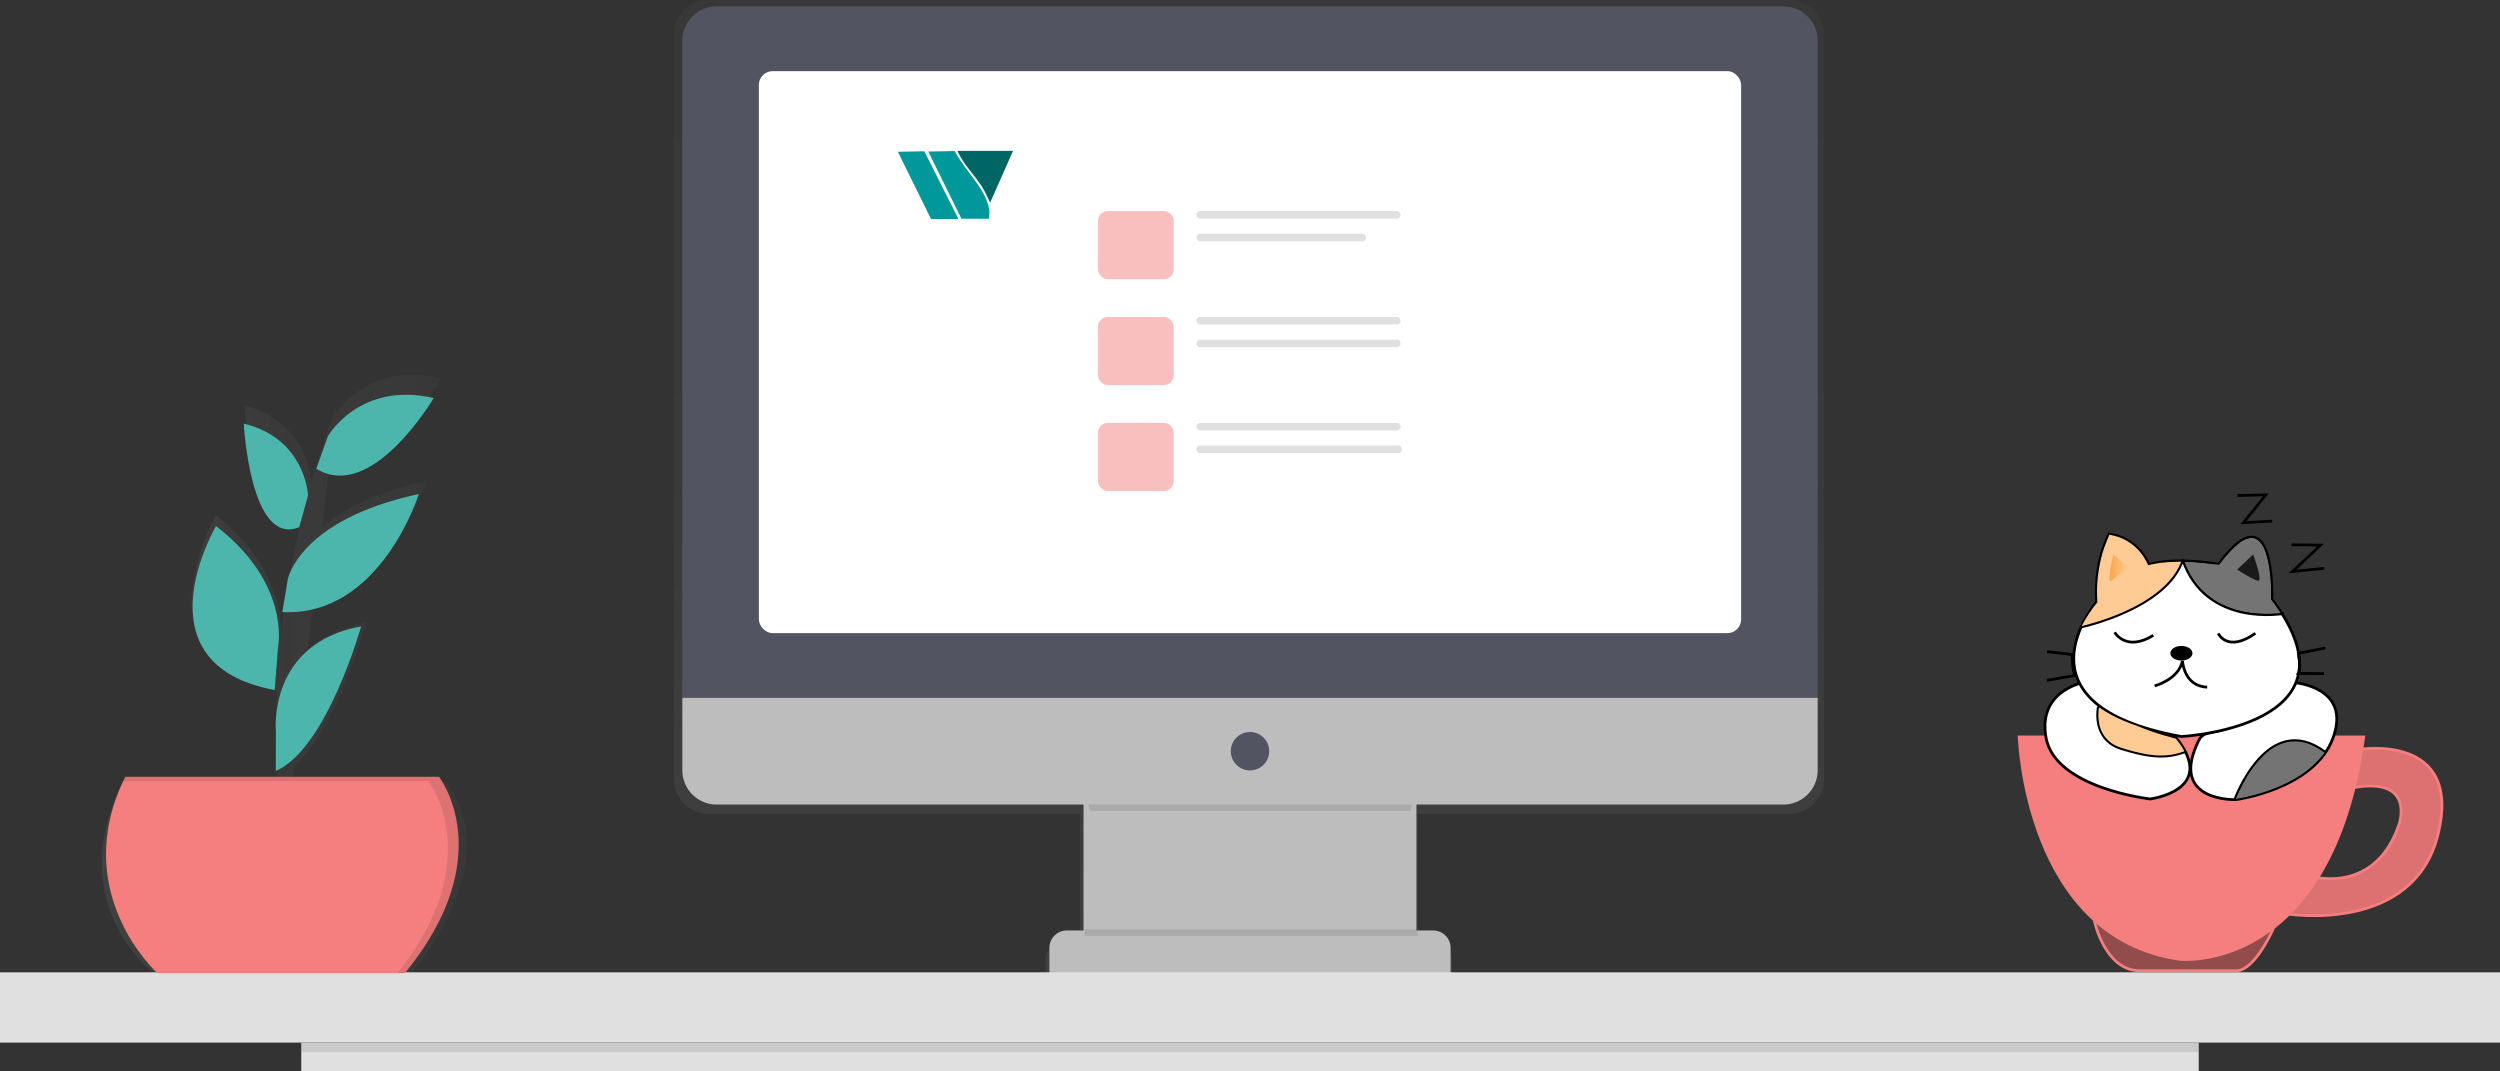 <svg xmlns="http://www.w3.org/2000/svg" xmlns:xlink="http://www.w3.org/1999/xlink" data-name="Layer 1" width="1171.44" height="502"><rect width="100%" height="100%" fill="#333333" stroke="none"/><defs><linearGradient id="a" x1="599.5" y1="668.05" x2="599.5" y2="199" gradientUnits="userSpaceOnUse"><stop offset="0" stop-color="gray" stop-opacity=".25"/><stop offset=".54" stop-color="gray" stop-opacity=".12"/><stop offset="1" stop-color="gray" stop-opacity=".1"/></linearGradient><linearGradient id="e" x1="485.72" y1="258.88" x2="485.72" y2="71.12" xlink:href="#a"/><linearGradient id="c" x1="132" y1="515" x2="303" y2="515" xlink:href="#a" gradientTransform="translate(35.75 -198.88)"/><linearGradient xlink:href="#a" id="d" gradientUnits="userSpaceOnUse" x1="599.5" y1="668.05" x2="599.5" y2="199"/><linearGradient xlink:href="#b" id="f" x1="59.878" y1="96.087" x2="64.263" y2="96.087" gradientUnits="userSpaceOnUse" gradientTransform="translate(990.06 76.044) scale(1.978)"/><linearGradient id="b"><stop offset="0" stop-color="#fea544"/><stop offset="1" stop-color="#fea544" stop-opacity="0"/></linearGradient></defs><g transform="translate(-120)"><path d="M329.23 367.18h-72.4l1-8.14c20.46-18.37 33.69-67.31 33.69-67.31a6.78 6.78 0 00-.87.18c-12 2.42-20.54 7.35-26.51 13.28l2.54-21.66c37.8-8.14 52.79-58.14 52.79-58.14-24.12 5.35-39.16 13.63-48.5 21.49l3.72-31.82c25.56 8.77 52-37.82 52-37.82l-1-.21.5-.32-.76.27c-28.25-6.09-43.35 10.06-48.25 16.77l.37-3.12q-1.12 3-2.18 5.88v.08q-3 8.13-5.49 16.06-2.17 6.77-4.06 13.4v-.06s-1.17-28.46-31.18-35.95c0 0 3.15 62.07 26.93 51.91-2.2 9-4 17.66-5.56 26.07q-1.49 8.21-2.6 16l-.14.16.14-.12-.06.41q-1 7.07-1.7 13.78c.46-8.62-1.11-33.52-30.45-56.92 0 0-39 68.54 27.5 82l.44.38-.1-.31.6.13.27-3.52a369.39 369.39 0 00.23 44.1c.07 1 .14 2 .21 2.95h-73.23c-27.94 57.79 15.52 89.46 15.52 89.46h120c46.6-58.74 16.59-89.34 16.59-89.34zm-78-65.68z" fill="url(#c)" opacity=".7"/><path d="M852.69 199H346.31A16.37 16.37 0 00330 215.42v348.52a16.37 16.37 0 0016.31 16.42h174.16v60.16h-7.94a8.3 8.3 0 00-8.27 8.33v12.07h16.21v7.14h158.06v-7.14h16.21v-12.07a8.3 8.3 0 00-8.27-8.33H679V640h-.51v-59.64h174.2A16.37 16.37 0 00869 563.94V215.42A16.37 16.37 0 00852.69 199z" transform="translate(105.72 -199)" fill="url(#d)" opacity=".7"/><path fill="#bdbdbd" d="M627.72 371h156v92h-156z"/><path d="M630.79 380h150.17c1.81-7.87 3.26-13 3.26-13h-157s1.61 5.11 3.57 13z" opacity=".1"/><path d="M455.82 3h499.8a16.1 16.1 0 0116.1 16.1V327h-532V19.1A16.1 16.1 0 01455.82 3z" fill="#535461"/><path d="M955.62 377h-499.8a16.1 16.1 0 01-16.1-16.1V327h532v33.9a16.1 16.1 0 01-16.1 16.1z" fill="#bdbdbd"/><circle cx="705.72" cy="352" r="9" fill="#535461"/><path d="M619.89 436h171.66a8.17 8.17 0 018.17 8.17V456h-188v-11.83a8.17 8.17 0 018.17-8.17z" fill="#bdbdbd"/><rect x="320.72" y="71.12" width="330" height="187.76" rx="4.5" ry="4.5" fill="url(#e)" opacity=".5" transform="translate(220)"/><rect x="475.585" y="33.335" width="460.27" height="263.331" rx="6.442" ry="6.442" fill="#fff" style="mix-blend-mode:normal"/><rect x="414.52" y="98.91" width="35.44" height="31.9" rx="4.5" ry="4.5" opacity=".5" transform="translate(220)" fill="#f57e7e"/><rect x="680.59" y="98.91" width="95.69" height="3.54" rx="1.77" ry="1.77" fill="#e0e0e0"/><rect x="680.59" y="109.55" width="79.54" height="3.54" rx="1.77" ry="1.77" fill="#e0e0e0"/><rect x="414.52" y="148.53" width="35.44" height="31.9" rx="4.5" ry="4.5" opacity=".5" transform="translate(220)" fill="#f57e7e"/><rect x="680.59" y="148.53" width="95.69" height="3.54" rx="1.77" ry="1.77" fill="#e0e0e0"/><rect x="680.59" y="159.16" width="95.69" height="3.54" rx="1.77" ry="1.77" fill="#e0e0e0"/><rect x="414.52" y="198.15" width="35.44" height="31.9" rx="4.5" ry="4.5" opacity=".5" transform="translate(220)" fill="#f57e7e"/><rect x="680.59" y="198.15" width="95.69" height="3.54" rx="1.77" ry="1.77" fill="#e0e0e0"/><rect x="680.59" y="208.78" width="96.33" height="3.54" rx="1.59" ry="1.59" fill="#e0e0e0"/><path d="M628.22 435.5h156v3h-156z" opacity=".1"/><path fill="#e0e0e0" d="M120 455.6h1171.44v32.93H120z"/><path fill="#e0e0e0" d="M261.16 488.53h889.11V502H261.16z"/><path opacity=".1" d="M261.16 488.53h889.11v4.49H261.16z"/><g fill-rule="evenodd"><path d="M540.72 71.12l12.413-.23 15.976 31.723h-12.873zm14.256-.108l12.413-.23c5.469 10.737 18.143 20.712 15.976 31.722h-12.873z" fill="#00989b"/><path d="M583.963 94.93L594.69 70.7h-26.088c3.22 6.823 6.992 9.967 11.356 16.531 1.425 2.145 2.506 4.633 4.005 7.7z" fill="#006565"/></g><path d="M1101.43 431.789s4.964 23.082 21.23 23.082h45.183c8.947 0 17.533-20.123 17.533-20.123z" fill="#934c4c" fill-rule="evenodd" stroke="#f57e7e" stroke-width="1.308"/><path d="M1225.588 351.153s48.241-7.916 36.917 39.435c-11.324 47.351-70.724 37.67-70.724 37.67l13.081-17.287s28.445 7.57 39.263-24.71c0 0 8.074-22.851-22.307-17.005z" fill="#dd7171" fill-rule="evenodd" stroke="#f57e7e" stroke-width="1.308"/><path d="M1066.148 345.312s2.766 94.253 75.608 104.232c0 0 70.492 6.97 85.832-104.232z" fill="#f57e7e" fill-rule="evenodd" stroke="#f57e7e" stroke-width="1.308"/><path d="M1195.476 319.918s26.54 2.118 17.67 25.99c-8.87 23.874-45.4 28.768-45.4 28.768s-32.135 1.342-17.282-28.07c2.332-4.618 8.966-2.77 15.82-6.375 6.856-3.605 13.79-8.59 13.79-8.59z" fill="#fff" fill-rule="evenodd" stroke="#000" stroke-width="1.308"/><path d="M1099.2 319.109s-24.74 2.887-20.479 26.557c4.261 23.67 48.767 28.707 48.767 28.707s31.97-3.973 12.23-28.584c0 0-37.435-8.02-40.519-26.68z" fill="#fff" fill-rule="evenodd" stroke="#000" stroke-width="1.308"/><path d="M1108.241 250.196c-5.345 11.354-6.403 21.827-5.816 31.962 0 0-41.833 48.119 39.723 62.973 0 0 87.548-4.642 42.416-64.352 0 0 1.798-52.598-25.02-16.4 0 0-18.982-3.547-32.799.103 0 0-4.164-12.097-18.504-14.286z" fill="#fff" fill-rule="evenodd" stroke="#000" stroke-width="1.308"/><path d="M1094.624 293.892s40.638-8.491 48.154-31.704m47.318 25.248s-36.383 6.752-47.318-25.248" fill="none" stroke="#000" stroke-width="1.308"/><path d="M1177.567 287.389c-13.939-1.139-24.533-7.166-30.78-17.51-1.174-1.944-3.031-5.852-3.031-6.378 0-.342 3.42-.147 10.386.592 3.142.333 5.76.541 5.815.463 3.176-4.475 8.956-10.241 11.5-11.473 1.074-.52 2.4-.82 3.63-.82 1.687 0 2.122.169 3.38 1.305.8.723 1.888 2.296 2.443 3.532 1.866 4.158 3.214 12.595 3.22 20.155l.01 3.605 2.249 3.138c1.236 1.726 2.202 3.175 2.146 3.22-.35.279-8.147.4-10.96.17z" fill="#747474"/><path d="M1096.294 291.717c1.258-2.323 3.713-6.042 5.215-7.9l1.27-1.571-.127-2.728c-.333-7.132.97-16.132 3.295-22.773.612-1.746 2.312-5.984 2.471-6.158.097-.106 3.387.727 4.601 1.166 5.368 1.938 10.054 6.098 12.627 11.209l.944 1.877 1.434-.327c2.933-.669 6.61-1.103 10.296-1.216l3.713-.114-.135.45c-.075.247-.598 1.346-1.163 2.441-5.54 10.746-20.226 20.16-40.612 26.035-1.902.548-3.743 1.057-4.092 1.131l-.634.134z" fill="#fecb95"/><path d="M1110.884 296.292s5.257 9.323 18.077 1.437m30.469-.935s4.143 9.265 17.405-.047" fill="none" stroke="#000" stroke-width="1.308"/><ellipse cx="1142.152" cy="306.088" rx="5.179" ry="3.423" fill-rule="evenodd"/><path d="M1129.617 321.383s11.259-2.922 13.03-11.746c0 0 .589 11.958 11.568 12.338m-74.965-16.619l11.732 1.332s.05 7.989 1.357 9.827m0 0l-13.199 2.262m130.485-15.143l-12.655 2.474s1.249 7.384-.035 9.41l12.005.124m-40.496-83.457l13.26-.305-10.453 13.036 13.45-.746m9.085 11.113l13.548.16-13.08 12.355 14.848-1.502m-105.826 64.849s-3.348 15.203 10.691 19.598c14.039 4.394 21.626 4.55 29.866 1.493" fill="none" stroke="#000" stroke-width="1.308"/><path d="M1129.87 353.917c-3.573-.271-8.422-1.26-13.458-2.746-3.655-1.078-5.059-1.66-6.82-2.826-1.257-.831-2.888-2.463-3.72-3.721-1.763-2.663-2.609-5.76-2.616-9.574 0-1.388.149-3.421.264-3.54.02-.02.467.258.996.617 2.886 1.953 6.568 3.915 10.354 5.517 1.53.648 4.807 1.903 5.794 2.22.283.091 1.209.452 2.058.801 4.574 1.885 10.136 3.717 14.99 4.94 1.025.257 1.887.503 1.917.545.029.042.378.503.776 1.023.892 1.17 2.041 2.884 2.678 3.996l.48.84-.562.21c-1.47.55-4.157 1.221-5.889 1.47-2.255.325-4.873.407-7.242.228z" fill="#fecb95"/><path d="M1167.19 374.678s15.37-42.348 42.298-22.215" fill="none" stroke="#000" stroke-width="1.308"/><path d="M1168.085 373.277c.83-2.024 3.91-7.97 5.132-9.904 2.985-4.729 6.873-9.2 10.137-11.656 6.075-4.574 12.73-5.523 19.409-2.769 1.612.665 4.892 2.51 5.923 3.332l.535.427-.903 1.197c-1.37 1.817-5.57 5.887-7.669 7.43-6.605 4.863-14.94 8.686-24.365 11.175-2.73.721-7.538 1.748-8.19 1.749h-.41z" fill="#747474"/><path d="M1110.294 259.848s-3.071 12.065-1.181 12.508l8.059-6.598z" fill="url(#f)" fill-rule="evenodd"/><path d="M1168.282 266.859l7.522-7.07s4.483 12.316 2.423 12.316c-2.06 0-9.945-5.246-9.945-5.246z" fill="#1a1a1a" fill-rule="evenodd"/><path d="M252.72 389s-19-83 23-190" fill="none" opacity=".6"/><path d="M178.72 364h147s29 37-16 92h-116s-42-38-15-92z" fill="#f57e7e"/><path d="M273.61 204.5s14.61-26 49.61-18c0 0-28.93 49.26-55 33.13zm-9.26 27.59s-1.13-26.59-30.13-33.59c0 0 3 58 26 48.5zm-9.48 39.27s5.35-27.86 61.35-39.86c0 0-17.86 57.62-63.93 55.31z" fill="#4db6ac"/><path d="M250.33 302.63s5.89-29.13-29.11-56.13c0 0-38 64.67 27.48 76.83z" fill="#4db6ac"/><path d="M249.28 342.67s-4.06-41.17 39.94-49.17c0 0-16.07 57.49-40 67.74z" fill="#4db6ac"/><path d="M268.72 220s38-29 54-34m-70.5 100.5s46-49 64-55m-82-33s28 38 26 48m-39 0s15 68 27 77m1 38s24-66 40-68" fill="none" opacity=".3"/><path d="M325.72 364h-147c-.33.67-.65 1.34-1 2h143s28.29 36.11-14.4 90h3.4c45-55 16-92 16-92z" opacity=".1"/></g></svg>